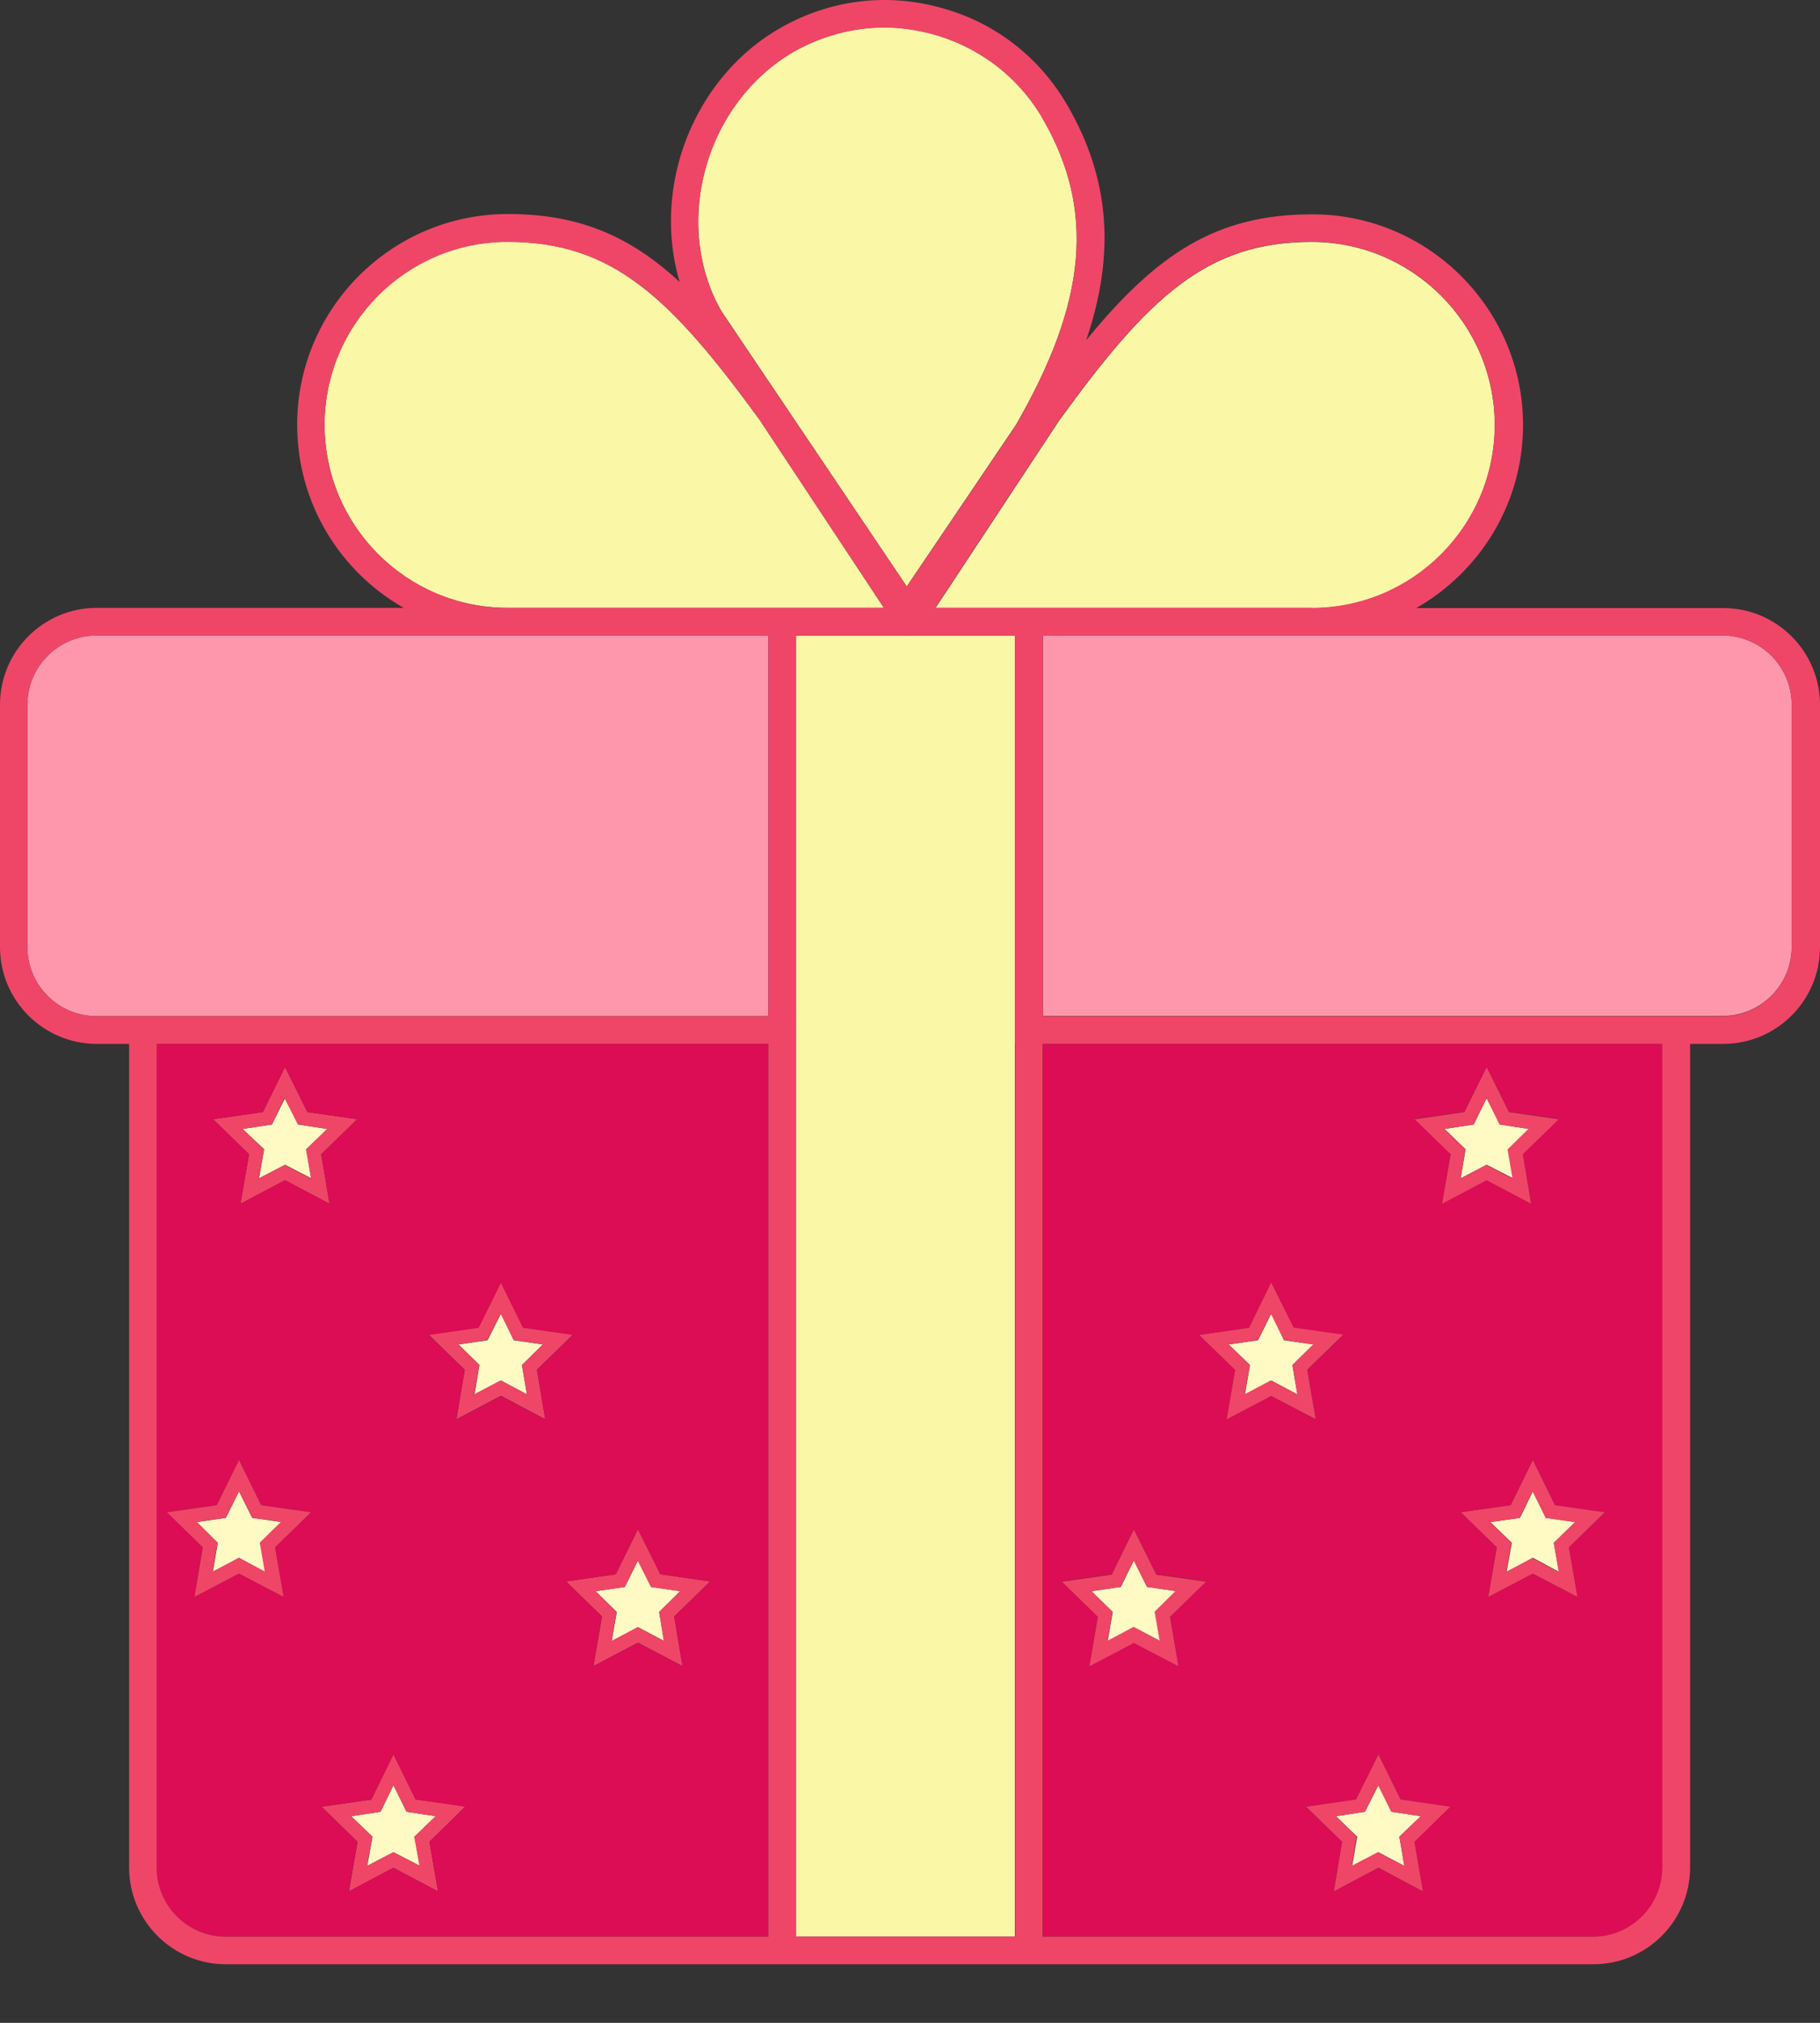 <svg width="18" height="20" viewBox="0 0 18 20" fill="none" xmlns="http://www.w3.org/2000/svg">
<rect x="0" y="0" width="18" height="20" fill="#333333" stroke="none"/>
<path d="M2.364 15.402L2.105 15.541L2.154 15.254L1.947 15.049L2.234 15.007L2.364 14.745L2.494 15.007L2.783 15.049L2.574 15.254L2.621 15.541L2.364 15.402Z" fill="#FFF9C4"/>
<path d="M17.72 6.967V9.362C17.72 9.739 17.413 10.045 17.036 10.045H10.314V6.283H17.034C17.413 6.283 17.72 6.59 17.72 6.967Z" fill="#FE97AC"/>
<path d="M15.579 15.049L15.367 15.254L15.419 15.541L15.16 15.402L14.9 15.541L14.952 15.254L14.74 15.049L15.033 15.007L15.16 14.745L15.289 15.007L15.579 15.049Z" fill="#FFF9C4"/>
<path d="M10.502 15.636L10.858 15.982L10.774 16.473L11.214 16.242L11.655 16.473L11.573 15.982L11.928 15.636L11.436 15.565L11.214 15.12L10.995 15.565L10.502 15.636ZM14.073 18.7L13.988 18.21L14.344 17.863L13.852 17.793L13.633 17.347L13.411 17.793L12.918 17.863L13.274 18.21L13.192 18.7L13.633 18.467L14.073 18.7ZM14.703 10.547L14.483 10.993L13.991 11.063L14.347 11.41L14.262 11.9L14.703 11.667L15.143 11.9L15.061 11.41L15.417 11.063L14.924 10.993L14.703 10.547ZM15.872 14.952L15.379 14.882L15.16 14.436L14.941 14.882L14.448 14.952L14.804 15.299L14.719 15.789L15.16 15.558L15.601 15.789L15.516 15.299L15.872 14.952ZM10.314 10.321H16.442V18.464C16.442 18.841 16.136 19.148 15.758 19.148H10.314V10.321ZM12.928 13.545L13.286 13.199L12.793 13.128L12.572 12.683L12.353 13.128L11.86 13.199L12.216 13.545L12.131 14.036L12.572 13.802L13.013 14.036L12.928 13.545Z" fill="#DC0C55"/>
<path d="M12.973 2.392C13.97 2.392 14.783 3.205 14.783 4.202C14.783 5.202 13.97 6.013 12.973 6.013H9.251L10.474 4.16C11.36 2.937 11.933 2.392 12.973 2.392Z" fill="#FAF7A6"/>
<path d="M15.872 14.952L15.516 15.299L15.601 15.789L15.16 15.558L14.719 15.789L14.804 15.299L14.448 14.952L14.941 14.882L15.16 14.436L15.379 14.882L15.872 14.952ZM15.367 15.254L15.577 15.049L15.287 15.009L15.158 14.747L15.028 15.009L14.738 15.049L14.948 15.254L14.896 15.542L15.155 15.405L15.415 15.542L15.367 15.254Z" fill="#EF4668"/>
<path d="M14.575 11.118L14.703 10.858L14.835 11.118L15.122 11.162L14.915 11.363L14.964 11.65L14.703 11.516L14.446 11.65L14.495 11.363L14.286 11.162L14.575 11.118Z" fill="#FFF9C4"/>
<path d="M15.061 11.412L15.143 11.902L14.703 11.669L14.262 11.902L14.347 11.412L13.991 11.066L14.483 10.995L14.703 10.55L14.924 10.995L15.417 11.066L15.061 11.412ZM14.703 10.858L14.573 11.118L14.283 11.162L14.493 11.365L14.443 11.653L14.7 11.518L14.959 11.653L14.91 11.365L15.117 11.162L14.83 11.118L14.703 10.858Z" fill="#EF4668"/>
<path d="M13.84 18.16L13.889 18.448L13.632 18.313L13.373 18.448L13.423 18.16L13.213 17.957L13.5 17.913L13.632 17.651L13.762 17.913L14.052 17.957L13.84 18.16Z" fill="#FFF9C4"/>
<path d="M13.989 18.21L14.073 18.7L13.633 18.466L13.192 18.7L13.274 18.21L12.918 17.863L13.411 17.792L13.633 17.347L13.852 17.792L14.344 17.863L13.989 18.21ZM13.889 18.448L13.84 18.16L14.05 17.957L13.76 17.913L13.63 17.651L13.498 17.913L13.211 17.957L13.418 18.16L13.369 18.448L13.628 18.313L13.889 18.448Z" fill="#EF4668"/>
<path d="M12.782 13.496L12.831 13.786L12.572 13.649L12.313 13.786L12.362 13.496L12.152 13.293L12.442 13.251L12.572 12.989L12.699 13.251L12.989 13.293L12.782 13.496Z" fill="#FFF9C4"/>
<path d="M12.572 12.68L12.794 13.126L13.286 13.196L12.928 13.543L13.013 14.033L12.572 13.802L12.131 14.035L12.216 13.545L11.86 13.199L12.353 13.128L12.572 12.68ZM12.831 13.786L12.782 13.496L12.989 13.293L12.699 13.248L12.57 12.989L12.44 13.248L12.15 13.293L12.36 13.496L12.31 13.786L12.567 13.649L12.831 13.786Z" fill="#EF4668"/>
<path d="M11.344 15.69L11.632 15.732L11.424 15.938L11.474 16.225L11.214 16.088L10.955 16.225L11.005 15.938L10.795 15.732L11.085 15.69L11.214 15.428L11.344 15.69Z" fill="#FFF9C4"/>
<path d="M11.344 15.69L11.212 15.428L11.082 15.69L10.792 15.73L11.002 15.935L10.953 16.223L11.21 16.086L11.469 16.223L11.419 15.935L11.627 15.73L11.344 15.69ZM11.572 15.985L11.655 16.475L11.214 16.244L10.774 16.475L10.858 15.985L10.502 15.638L10.995 15.568L11.214 15.122L11.436 15.568L11.928 15.638L11.572 15.985Z" fill="#EF4668"/>
<path d="M10.316 1.178C10.832 2.076 10.752 2.981 10.047 4.202L8.968 5.798L7.137 3.08C6.899 2.67 6.842 2.152 6.979 1.662C7.113 1.171 7.431 0.757 7.844 0.514C8.122 0.356 8.433 0.271 8.744 0.271C8.902 0.271 9.062 0.292 9.218 0.335C9.682 0.462 10.076 0.761 10.316 1.178ZM10.038 11.735V19.148H7.872V6.284H8.966L8.968 6.286L8.973 6.284H10.038V10.321V11.735ZM7.514 4.153L8.742 6.01H5.02C4.021 6.01 3.21 5.199 3.21 4.2C3.21 3.203 4.021 2.39 5.02 2.39C6.057 2.392 6.628 2.937 7.514 4.153Z" fill="#FAF7A6"/>
<path d="M7.599 6.283V10.047H0.955C0.577 10.047 0.271 9.741 0.271 9.364V6.967C0.271 6.59 0.577 6.283 0.955 6.283H7.599Z" fill="#FE97AC"/>
<path d="M6.727 15.732L6.519 15.938L6.569 16.225L6.31 16.088L6.05 16.225L6.1 15.938L5.89 15.732L6.18 15.69L6.31 15.428L6.439 15.69L6.727 15.732Z" fill="#FFF9C4"/>
<path d="M6.531 15.565L7.024 15.636L6.668 15.982L6.75 16.473L6.309 16.241L5.869 16.473L5.954 15.982L5.598 15.636L6.09 15.565L6.309 15.12L6.531 15.565ZM6.519 15.938L6.727 15.732L6.439 15.692L6.307 15.431L6.177 15.692L5.888 15.732L6.097 15.938L6.048 16.225L6.305 16.088L6.564 16.225L6.519 15.938Z" fill="#EF4668"/>
<path d="M5.162 13.496L5.211 13.786L4.954 13.649L4.693 13.786L4.742 13.496L4.535 13.293L4.822 13.251L4.954 12.989L5.081 13.251L5.369 13.293L5.162 13.496Z" fill="#FFF9C4"/>
<path d="M5.174 13.126L5.666 13.196L5.31 13.543L5.393 14.033L4.954 13.8L4.514 14.033L4.596 13.543L4.24 13.196L4.733 13.126L4.954 12.68L5.174 13.126ZM5.211 13.786L5.162 13.496L5.369 13.293L5.082 13.248L4.952 12.989L4.82 13.248L4.532 13.293L4.74 13.496L4.69 13.786L4.95 13.649L5.211 13.786Z" fill="#EF4668"/>
<path d="M4.311 17.957L4.099 18.16L4.153 18.448L3.891 18.313L3.632 18.448L3.684 18.16L3.474 17.957L3.764 17.913L3.891 17.651L4.021 17.913L4.311 17.957Z" fill="#FFF9C4"/>
<path d="M3.891 17.345L4.111 17.79L4.603 17.861L4.247 18.21L4.332 18.7L3.891 18.467L3.451 18.7L3.536 18.21L3.18 17.863L3.672 17.793L3.891 17.345ZM4.021 17.913L3.891 17.651L3.762 17.913L3.472 17.957L3.682 18.16L3.63 18.448L3.889 18.313L4.148 18.448L4.097 18.16L4.306 17.957L4.021 17.913Z" fill="#EF4668"/>
<path d="M2.399 11.162L2.689 11.118L2.819 10.858L2.951 11.118L3.238 11.162L3.029 11.363L3.078 11.65L2.819 11.516L2.562 11.65L2.612 11.363L2.399 11.162Z" fill="#FFF9C4"/>
<path d="M2.689 11.118L2.399 11.162L2.609 11.365L2.559 11.653L2.816 11.518L3.076 11.653L3.026 11.365L3.234 11.162L2.946 11.118L2.814 10.858L2.689 11.118ZM2.463 11.412L2.107 11.066L2.6 10.995L2.819 10.55L3.04 10.995L3.533 11.066L3.177 11.412L3.259 11.902L2.819 11.669L2.378 11.902L2.463 11.412Z" fill="#EF4668"/>
<path d="M4.332 18.7L4.247 18.21L4.603 17.863L4.11 17.793L3.891 17.347L3.672 17.793L3.179 17.863L3.535 18.21L3.45 18.7L3.891 18.467L4.332 18.7ZM4.513 14.036L4.954 13.802L5.393 14.036L5.31 13.545L5.666 13.199L5.173 13.128L4.954 12.683L4.733 13.128L4.24 13.199L4.596 13.545L4.513 14.036ZM7.024 15.636L6.531 15.565L6.309 15.12L6.09 15.565L5.598 15.636L5.953 15.982L5.869 16.473L6.309 16.242L6.75 16.473L6.668 15.982L7.024 15.636ZM1.548 18.464V10.321H7.599V19.148H2.234C1.855 19.148 1.548 18.841 1.548 18.464ZM1.923 15.789L2.364 15.558L2.805 15.789L2.72 15.299L3.076 14.952L2.583 14.882L2.364 14.436L2.142 14.882L1.65 14.952L2.006 15.299L1.923 15.789ZM2.378 11.903L2.819 11.669L3.259 11.903L3.177 11.412L3.533 11.066L3.04 10.995L2.819 10.55L2.6 10.995L2.107 11.066L2.463 11.412L2.378 11.903Z" fill="#DC0C55"/>
<path d="M2.494 15.007L2.364 14.745L2.232 15.007L1.945 15.047L2.152 15.252L2.102 15.539L2.362 15.403L2.619 15.539L2.569 15.252L2.779 15.047L2.494 15.007ZM2.143 14.882L2.364 14.436L2.583 14.882L3.076 14.952L2.72 15.299L2.805 15.789L2.364 15.558L1.923 15.789L2.006 15.299L1.65 14.952L2.143 14.882Z" fill="#EF4668"/>
<path d="M5.02 6.01H8.742L7.514 4.153C6.63 2.937 6.057 2.392 5.02 2.392C4.021 2.392 3.21 3.205 3.21 4.202C3.21 5.199 4.021 6.01 5.02 6.01ZM10.048 4.205C10.75 2.984 10.832 2.079 10.316 1.181C10.076 0.761 9.685 0.464 9.218 0.337C9.062 0.297 8.902 0.273 8.744 0.273C8.433 0.273 8.122 0.358 7.844 0.516C7.431 0.756 7.113 1.174 6.979 1.664C6.842 2.154 6.899 2.67 7.137 3.083L8.968 5.8L10.048 4.205ZM10.038 10.321V6.284H8.973L8.971 6.286L8.966 6.284H7.872V19.148H10.041V10.321H10.038ZM1.549 18.464C1.549 18.841 1.855 19.148 2.232 19.148H7.599V10.321H1.549V18.464ZM0.955 10.048H7.599V6.284H0.955C0.577 6.284 0.271 6.59 0.271 6.967V9.362C0.271 9.741 0.577 10.048 0.955 10.048ZM12.973 6.01C13.97 6.01 14.783 5.199 14.783 4.2C14.783 3.203 13.97 2.39 12.973 2.39C11.933 2.39 11.361 2.934 10.474 4.155L9.251 6.008H12.973V6.01ZM15.756 19.148C16.133 19.148 16.44 18.841 16.44 18.464V10.321H10.312V19.148H15.756ZM16.715 10.321V18.464C16.715 18.992 16.287 19.421 15.758 19.421H2.234C1.706 19.421 1.277 18.992 1.277 18.464V10.321H0.957C0.429 10.321 0 9.892 0 9.364V6.967C0 6.439 0.429 6.01 0.957 6.01H3.993C3.363 5.652 2.939 4.975 2.939 4.2C2.939 3.052 3.872 2.116 5.023 2.116C5.723 2.116 6.227 2.331 6.722 2.788C6.609 2.409 6.607 1.989 6.717 1.589C6.873 1.03 7.233 0.554 7.712 0.28C8.193 0.002 8.754 -0.073 9.291 0.073C9.831 0.214 10.279 0.561 10.557 1.042C10.974 1.761 11.035 2.503 10.743 3.363C11.443 2.508 12.03 2.119 12.98 2.119C14.127 2.119 15.063 3.055 15.063 4.202C15.063 4.978 14.637 5.652 14.007 6.012H17.043C17.571 6.012 18 6.441 18 6.969V9.364C18 9.892 17.571 10.321 17.043 10.321H16.715ZM17.036 10.048C17.413 10.048 17.72 9.741 17.72 9.364V6.967C17.72 6.59 17.413 6.284 17.036 6.284H10.314V10.048H17.036Z" fill="#EF4668"/>
</svg>
